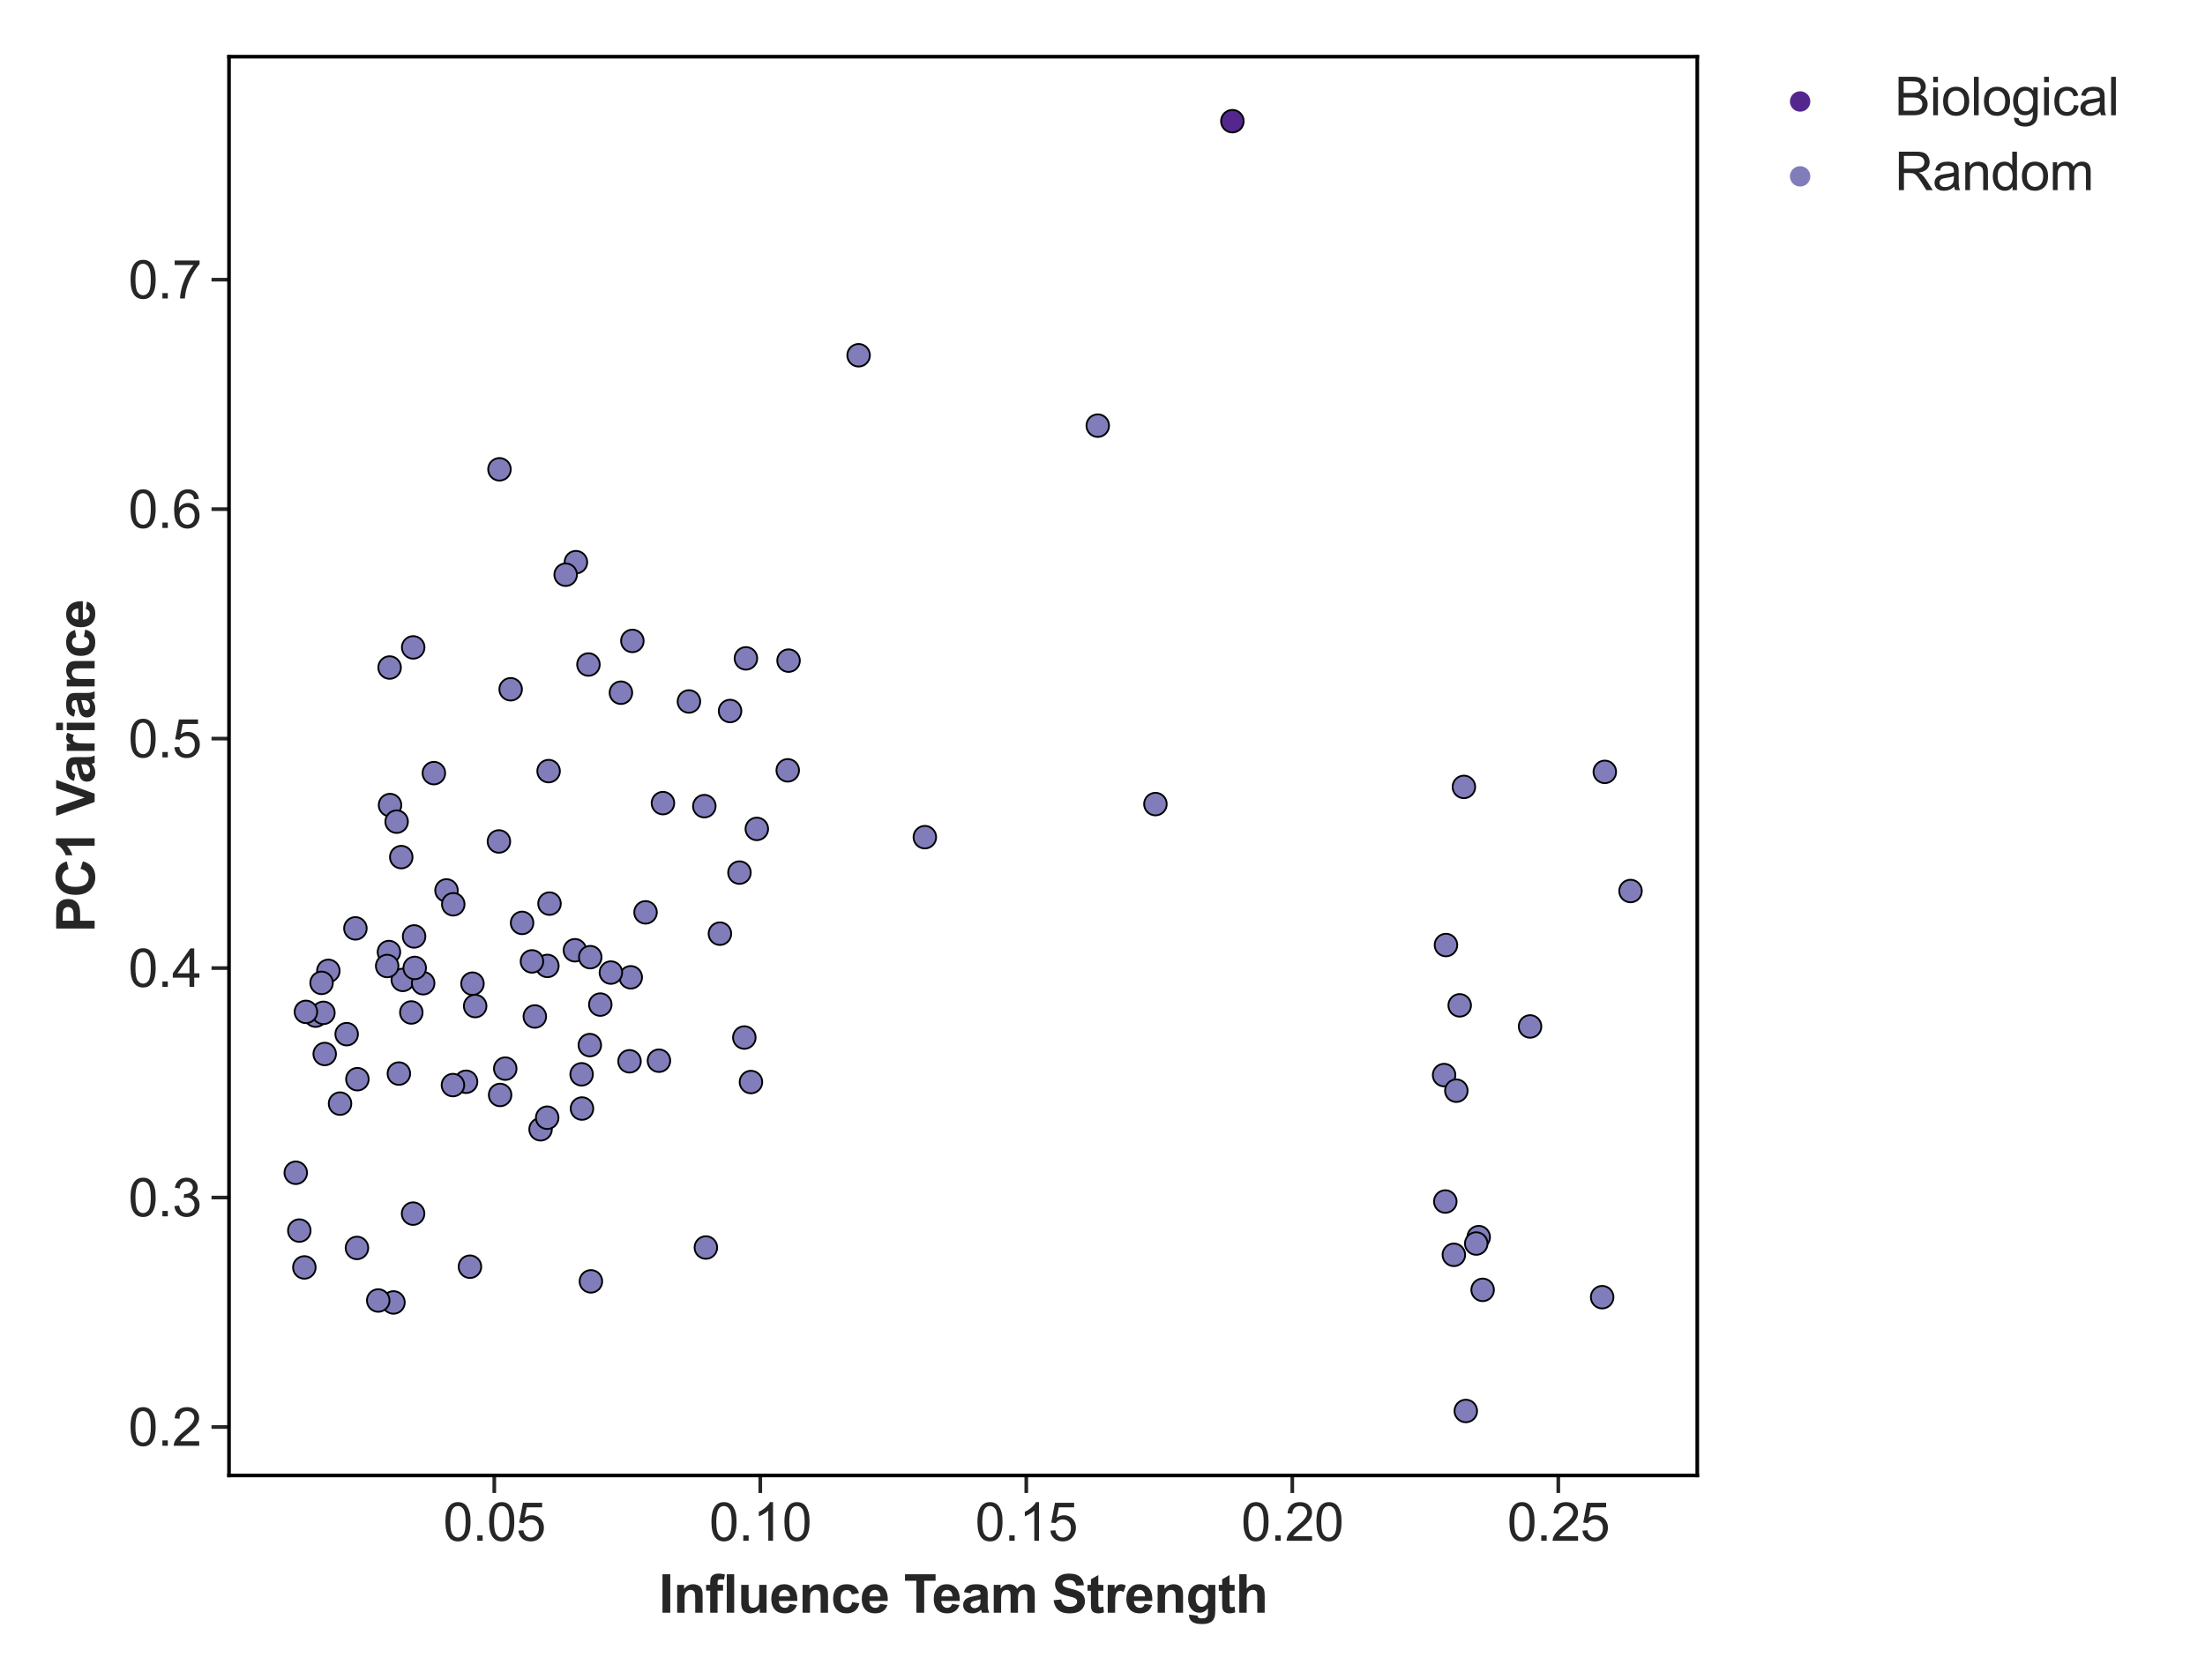 <?xml version="1.0" encoding="utf-8" standalone="no"?>
<!DOCTYPE svg PUBLIC "-//W3C//DTD SVG 1.1//EN"
  "http://www.w3.org/Graphics/SVG/1.1/DTD/svg11.dtd">
<svg xmlns:xlink="http://www.w3.org/1999/xlink" width="756pt" height="576pt" viewBox="0 0 756 576" xmlns="http://www.w3.org/2000/svg" version="1.1">
 <defs>
  <style type="text/css">*{stroke-linejoin: round; stroke-linecap: butt}</style>
 </defs>
 <g id="figure_1">
  <g id="patch_1">
   <path d="M 0 576 
L 756 576 
L 756 0 
L 0 0 
z
" style="fill: #ffffff"/>
  </g>
  <g id="axes_1">
   <g id="patch_2">
    <path d="M 78.52 505.94 
L 581.919 505.94 
L 581.919 19.44 
L 78.52 19.44 
z
" style="fill: #ffffff"/>
   </g>
   <g id="matplotlib.axis_1">
    <g id="xtick_1">
     <g id="line2d_1">
      <defs>
       <path id="m33beb072b6" d="M 0 0 
L 0 6 
" style="stroke: #262626; stroke-width: 1.25"/>
      </defs>
      <g>
       <use xlink:href="#m33beb072b6" x="169.468" y="505.94" style="fill: #262626; stroke: #262626; stroke-width: 1.25"/>
      </g>
     </g>
     <g id="text_1">
      <!-- 0.05 -->
      <g style="fill: #262626" transform="translate(151.953 528.324) scale(0.18 -0.18)">
       <defs>
        <path id="ArialMT-30" d="M 266 2259 
Q 266 3072 433 3567 
Q 600 4063 929 4331 
Q 1259 4600 1759 4600 
Q 2128 4600 2406 4451 
Q 2684 4303 2865 4023 
Q 3047 3744 3150 3342 
Q 3253 2941 3253 2259 
Q 3253 1453 3087 958 
Q 2922 463 2592 192 
Q 2263 -78 1759 -78 
Q 1097 -78 719 397 
Q 266 969 266 2259 
z
M 844 2259 
Q 844 1131 1108 757 
Q 1372 384 1759 384 
Q 2147 384 2411 759 
Q 2675 1134 2675 2259 
Q 2675 3391 2411 3762 
Q 2147 4134 1753 4134 
Q 1366 4134 1134 3806 
Q 844 3388 844 2259 
z
" transform="scale(0.016)"/>
        <path id="ArialMT-2e" d="M 581 0 
L 581 641 
L 1222 641 
L 1222 0 
L 581 0 
z
" transform="scale(0.016)"/>
        <path id="ArialMT-35" d="M 266 1200 
L 856 1250 
Q 922 819 1161 601 
Q 1400 384 1738 384 
Q 2144 384 2425 690 
Q 2706 997 2706 1503 
Q 2706 1984 2436 2262 
Q 2166 2541 1728 2541 
Q 1456 2541 1237 2417 
Q 1019 2294 894 2097 
L 366 2166 
L 809 4519 
L 3088 4519 
L 3088 3981 
L 1259 3981 
L 1013 2750 
Q 1425 3038 1878 3038 
Q 2478 3038 2890 2622 
Q 3303 2206 3303 1553 
Q 3303 931 2941 478 
Q 2500 -78 1738 -78 
Q 1113 -78 717 272 
Q 322 622 266 1200 
z
" transform="scale(0.016)"/>
       </defs>
       <use xlink:href="#ArialMT-30"/>
       <use xlink:href="#ArialMT-2e" x="55.615"/>
       <use xlink:href="#ArialMT-30" x="83.398"/>
       <use xlink:href="#ArialMT-35" x="139.014"/>
      </g>
     </g>
    </g>
    <g id="xtick_2">
     <g id="line2d_2">
      <g>
       <use xlink:href="#m33beb072b6" x="260.669" y="505.94" style="fill: #262626; stroke: #262626; stroke-width: 1.25"/>
      </g>
     </g>
     <g id="text_2">
      <!-- 0.10 -->
      <g style="fill: #262626" transform="translate(243.155 528.324) scale(0.18 -0.18)">
       <defs>
        <path id="ArialMT-31" d="M 2384 0 
L 1822 0 
L 1822 3584 
Q 1619 3391 1289 3197 
Q 959 3003 697 2906 
L 697 3450 
Q 1169 3672 1522 3987 
Q 1875 4303 2022 4600 
L 2384 4600 
L 2384 0 
z
" transform="scale(0.016)"/>
       </defs>
       <use xlink:href="#ArialMT-30"/>
       <use xlink:href="#ArialMT-2e" x="55.615"/>
       <use xlink:href="#ArialMT-31" x="83.398"/>
       <use xlink:href="#ArialMT-30" x="139.014"/>
      </g>
     </g>
    </g>
    <g id="xtick_3">
     <g id="line2d_3">
      <g>
       <use xlink:href="#m33beb072b6" x="351.871" y="505.94" style="fill: #262626; stroke: #262626; stroke-width: 1.25"/>
      </g>
     </g>
     <g id="text_3">
      <!-- 0.15 -->
      <g style="fill: #262626" transform="translate(334.356 528.324) scale(0.18 -0.18)">
       <use xlink:href="#ArialMT-30"/>
       <use xlink:href="#ArialMT-2e" x="55.615"/>
       <use xlink:href="#ArialMT-31" x="83.398"/>
       <use xlink:href="#ArialMT-35" x="139.014"/>
      </g>
     </g>
    </g>
    <g id="xtick_4">
     <g id="line2d_4">
      <g>
       <use xlink:href="#m33beb072b6" x="443.072" y="505.94" style="fill: #262626; stroke: #262626; stroke-width: 1.25"/>
      </g>
     </g>
     <g id="text_4">
      <!-- 0.20 -->
      <g style="fill: #262626" transform="translate(425.557 528.324) scale(0.18 -0.18)">
       <defs>
        <path id="ArialMT-32" d="M 3222 541 
L 3222 0 
L 194 0 
Q 188 203 259 391 
Q 375 700 629 1000 
Q 884 1300 1366 1694 
Q 2113 2306 2375 2664 
Q 2638 3022 2638 3341 
Q 2638 3675 2398 3904 
Q 2159 4134 1775 4134 
Q 1369 4134 1125 3890 
Q 881 3647 878 3216 
L 300 3275 
Q 359 3922 746 4261 
Q 1134 4600 1788 4600 
Q 2447 4600 2831 4234 
Q 3216 3869 3216 3328 
Q 3216 3053 3103 2787 
Q 2991 2522 2730 2228 
Q 2469 1934 1863 1422 
Q 1356 997 1212 845 
Q 1069 694 975 541 
L 3222 541 
z
" transform="scale(0.016)"/>
       </defs>
       <use xlink:href="#ArialMT-30"/>
       <use xlink:href="#ArialMT-2e" x="55.615"/>
       <use xlink:href="#ArialMT-32" x="83.398"/>
       <use xlink:href="#ArialMT-30" x="139.014"/>
      </g>
     </g>
    </g>
    <g id="xtick_5">
     <g id="line2d_5">
      <g>
       <use xlink:href="#m33beb072b6" x="534.273" y="505.94" style="fill: #262626; stroke: #262626; stroke-width: 1.25"/>
      </g>
     </g>
     <g id="text_5">
      <!-- 0.25 -->
      <g style="fill: #262626" transform="translate(516.758 528.324) scale(0.18 -0.18)">
       <use xlink:href="#ArialMT-30"/>
       <use xlink:href="#ArialMT-2e" x="55.615"/>
       <use xlink:href="#ArialMT-32" x="83.398"/>
       <use xlink:href="#ArialMT-35" x="139.014"/>
      </g>
     </g>
    </g>
    <g id="text_6">
     <!-- Influence Team Strength -->
     <g style="fill: #262626" transform="translate(225.874 553.005) scale(0.18 -0.18)">
      <defs>
       <path id="Arial-BoldMT-49" d="M 438 0 
L 438 4581 
L 1363 4581 
L 1363 0 
L 438 0 
z
" transform="scale(0.016)"/>
       <path id="Arial-BoldMT-6e" d="M 3478 0 
L 2600 0 
L 2600 1694 
Q 2600 2231 2544 2389 
Q 2488 2547 2361 2634 
Q 2234 2722 2056 2722 
Q 1828 2722 1647 2597 
Q 1466 2472 1398 2265 
Q 1331 2059 1331 1503 
L 1331 0 
L 453 0 
L 453 3319 
L 1269 3319 
L 1269 2831 
Q 1703 3394 2363 3394 
Q 2653 3394 2893 3289 
Q 3134 3184 3257 3021 
Q 3381 2859 3429 2653 
Q 3478 2447 3478 2063 
L 3478 0 
z
" transform="scale(0.016)"/>
       <path id="Arial-BoldMT-66" d="M 75 3319 
L 563 3319 
L 563 3569 
Q 563 3988 652 4194 
Q 741 4400 980 4529 
Q 1219 4659 1584 4659 
Q 1959 4659 2319 4547 
L 2200 3934 
Q 1991 3984 1797 3984 
Q 1606 3984 1523 3895 
Q 1441 3806 1441 3553 
L 1441 3319 
L 2097 3319 
L 2097 2628 
L 1441 2628 
L 1441 0 
L 563 0 
L 563 2628 
L 75 2628 
L 75 3319 
z
" transform="scale(0.016)"/>
       <path id="Arial-BoldMT-6c" d="M 459 0 
L 459 4581 
L 1338 4581 
L 1338 0 
L 459 0 
z
" transform="scale(0.016)"/>
       <path id="Arial-BoldMT-75" d="M 2644 0 
L 2644 497 
Q 2463 231 2167 78 
Q 1872 -75 1544 -75 
Q 1209 -75 943 72 
Q 678 219 559 484 
Q 441 750 441 1219 
L 441 3319 
L 1319 3319 
L 1319 1794 
Q 1319 1094 1367 936 
Q 1416 778 1544 686 
Q 1672 594 1869 594 
Q 2094 594 2272 717 
Q 2450 841 2515 1023 
Q 2581 1206 2581 1919 
L 2581 3319 
L 3459 3319 
L 3459 0 
L 2644 0 
z
" transform="scale(0.016)"/>
       <path id="Arial-BoldMT-65" d="M 2381 1056 
L 3256 909 
Q 3088 428 2723 176 
Q 2359 -75 1813 -75 
Q 947 -75 531 491 
Q 203 944 203 1634 
Q 203 2459 634 2926 
Q 1066 3394 1725 3394 
Q 2466 3394 2894 2905 
Q 3322 2416 3303 1406 
L 1103 1406 
Q 1113 1016 1316 798 
Q 1519 581 1822 581 
Q 2028 581 2168 693 
Q 2309 806 2381 1056 
z
M 2431 1944 
Q 2422 2325 2234 2523 
Q 2047 2722 1778 2722 
Q 1491 2722 1303 2513 
Q 1116 2303 1119 1944 
L 2431 1944 
z
" transform="scale(0.016)"/>
       <path id="Arial-BoldMT-63" d="M 3353 2338 
L 2488 2181 
Q 2444 2441 2289 2572 
Q 2134 2703 1888 2703 
Q 1559 2703 1364 2476 
Q 1169 2250 1169 1719 
Q 1169 1128 1367 884 
Q 1566 641 1900 641 
Q 2150 641 2309 783 
Q 2469 925 2534 1272 
L 3397 1125 
Q 3263 531 2881 228 
Q 2500 -75 1859 -75 
Q 1131 -75 698 384 
Q 266 844 266 1656 
Q 266 2478 700 2936 
Q 1134 3394 1875 3394 
Q 2481 3394 2839 3133 
Q 3197 2872 3353 2338 
z
" transform="scale(0.016)"/>
       <path id="Arial-BoldMT-20" transform="scale(0.016)"/>
       <path id="Arial-BoldMT-54" d="M 1497 0 
L 1497 3806 
L 138 3806 
L 138 4581 
L 3778 4581 
L 3778 3806 
L 2422 3806 
L 2422 0 
L 1497 0 
z
" transform="scale(0.016)"/>
       <path id="Arial-BoldMT-61" d="M 1116 2306 
L 319 2450 
Q 453 2931 781 3162 
Q 1109 3394 1756 3394 
Q 2344 3394 2631 3255 
Q 2919 3116 3036 2902 
Q 3153 2688 3153 2116 
L 3144 1091 
Q 3144 653 3186 445 
Q 3228 238 3344 0 
L 2475 0 
Q 2441 88 2391 259 
Q 2369 338 2359 363 
Q 2134 144 1878 34 
Q 1622 -75 1331 -75 
Q 819 -75 523 203 
Q 228 481 228 906 
Q 228 1188 362 1408 
Q 497 1628 739 1745 
Q 981 1863 1438 1950 
Q 2053 2066 2291 2166 
L 2291 2253 
Q 2291 2506 2166 2614 
Q 2041 2722 1694 2722 
Q 1459 2722 1328 2630 
Q 1197 2538 1116 2306 
z
M 2291 1594 
Q 2122 1538 1756 1459 
Q 1391 1381 1278 1306 
Q 1106 1184 1106 997 
Q 1106 813 1243 678 
Q 1381 544 1594 544 
Q 1831 544 2047 700 
Q 2206 819 2256 991 
Q 2291 1103 2291 1419 
L 2291 1594 
z
" transform="scale(0.016)"/>
       <path id="Arial-BoldMT-6d" d="M 394 3319 
L 1203 3319 
L 1203 2866 
Q 1638 3394 2238 3394 
Q 2556 3394 2790 3262 
Q 3025 3131 3175 2866 
Q 3394 3131 3647 3262 
Q 3900 3394 4188 3394 
Q 4553 3394 4806 3245 
Q 5059 3097 5184 2809 
Q 5275 2597 5275 2122 
L 5275 0 
L 4397 0 
L 4397 1897 
Q 4397 2391 4306 2534 
Q 4184 2722 3931 2722 
Q 3747 2722 3584 2609 
Q 3422 2497 3350 2280 
Q 3278 2063 3278 1594 
L 3278 0 
L 2400 0 
L 2400 1819 
Q 2400 2303 2353 2443 
Q 2306 2584 2207 2653 
Q 2109 2722 1941 2722 
Q 1738 2722 1575 2612 
Q 1413 2503 1342 2297 
Q 1272 2091 1272 1613 
L 1272 0 
L 394 0 
L 394 3319 
z
" transform="scale(0.016)"/>
       <path id="Arial-BoldMT-53" d="M 231 1491 
L 1131 1578 
Q 1213 1125 1461 912 
Q 1709 700 2131 700 
Q 2578 700 2804 889 
Q 3031 1078 3031 1331 
Q 3031 1494 2936 1608 
Q 2841 1722 2603 1806 
Q 2441 1863 1863 2006 
Q 1119 2191 819 2459 
Q 397 2838 397 3381 
Q 397 3731 595 4036 
Q 794 4341 1167 4500 
Q 1541 4659 2069 4659 
Q 2931 4659 3367 4281 
Q 3803 3903 3825 3272 
L 2900 3231 
Q 2841 3584 2645 3739 
Q 2450 3894 2059 3894 
Q 1656 3894 1428 3728 
Q 1281 3622 1281 3444 
Q 1281 3281 1419 3166 
Q 1594 3019 2269 2859 
Q 2944 2700 3267 2529 
Q 3591 2359 3773 2064 
Q 3956 1769 3956 1334 
Q 3956 941 3737 597 
Q 3519 253 3119 86 
Q 2719 -81 2122 -81 
Q 1253 -81 787 320 
Q 322 722 231 1491 
z
" transform="scale(0.016)"/>
       <path id="Arial-BoldMT-74" d="M 1981 3319 
L 1981 2619 
L 1381 2619 
L 1381 1281 
Q 1381 875 1398 808 
Q 1416 741 1477 697 
Q 1538 653 1625 653 
Q 1747 653 1978 738 
L 2053 56 
Q 1747 -75 1359 -75 
Q 1122 -75 931 4 
Q 741 84 652 211 
Q 563 338 528 553 
Q 500 706 500 1172 
L 500 2619 
L 97 2619 
L 97 3319 
L 500 3319 
L 500 3978 
L 1381 4491 
L 1381 3319 
L 1981 3319 
z
" transform="scale(0.016)"/>
       <path id="Arial-BoldMT-72" d="M 1300 0 
L 422 0 
L 422 3319 
L 1238 3319 
L 1238 2847 
Q 1447 3181 1614 3287 
Q 1781 3394 1994 3394 
Q 2294 3394 2572 3228 
L 2300 2463 
Q 2078 2606 1888 2606 
Q 1703 2606 1575 2504 
Q 1447 2403 1373 2137 
Q 1300 1872 1300 1025 
L 1300 0 
z
" transform="scale(0.016)"/>
       <path id="Arial-BoldMT-67" d="M 378 -219 
L 1381 -341 
Q 1406 -516 1497 -581 
Q 1622 -675 1891 -675 
Q 2234 -675 2406 -572 
Q 2522 -503 2581 -350 
Q 2622 -241 2622 53 
L 2622 538 
Q 2228 0 1628 0 
Q 959 0 569 566 
Q 263 1013 263 1678 
Q 263 2513 664 2953 
Q 1066 3394 1663 3394 
Q 2278 3394 2678 2853 
L 2678 3319 
L 3500 3319 
L 3500 341 
Q 3500 -247 3403 -537 
Q 3306 -828 3131 -993 
Q 2956 -1159 2664 -1253 
Q 2372 -1347 1925 -1347 
Q 1081 -1347 728 -1058 
Q 375 -769 375 -325 
Q 375 -281 378 -219 
z
M 1163 1728 
Q 1163 1200 1367 954 
Q 1572 709 1872 709 
Q 2194 709 2416 961 
Q 2638 1213 2638 1706 
Q 2638 2222 2425 2472 
Q 2213 2722 1888 2722 
Q 1572 2722 1367 2476 
Q 1163 2231 1163 1728 
z
" transform="scale(0.016)"/>
       <path id="Arial-BoldMT-68" d="M 1334 4581 
L 1334 2897 
Q 1759 3394 2350 3394 
Q 2653 3394 2897 3281 
Q 3141 3169 3264 2994 
Q 3388 2819 3433 2606 
Q 3478 2394 3478 1947 
L 3478 0 
L 2600 0 
L 2600 1753 
Q 2600 2275 2550 2415 
Q 2500 2556 2373 2639 
Q 2247 2722 2056 2722 
Q 1838 2722 1666 2615 
Q 1494 2509 1414 2295 
Q 1334 2081 1334 1663 
L 1334 0 
L 456 0 
L 456 4581 
L 1334 4581 
z
" transform="scale(0.016)"/>
      </defs>
      <use xlink:href="#Arial-BoldMT-49"/>
      <use xlink:href="#Arial-BoldMT-6e" x="27.783"/>
      <use xlink:href="#Arial-BoldMT-66" x="88.867"/>
      <use xlink:href="#Arial-BoldMT-6c" x="122.168"/>
      <use xlink:href="#Arial-BoldMT-75" x="149.951"/>
      <use xlink:href="#Arial-BoldMT-65" x="211.035"/>
      <use xlink:href="#Arial-BoldMT-6e" x="266.65"/>
      <use xlink:href="#Arial-BoldMT-63" x="327.734"/>
      <use xlink:href="#Arial-BoldMT-65" x="383.35"/>
      <use xlink:href="#Arial-BoldMT-20" x="438.965"/>
      <use xlink:href="#Arial-BoldMT-54" x="466.748"/>
      <use xlink:href="#Arial-BoldMT-65" x="520.457"/>
      <use xlink:href="#Arial-BoldMT-61" x="576.072"/>
      <use xlink:href="#Arial-BoldMT-6d" x="631.688"/>
      <use xlink:href="#Arial-BoldMT-20" x="720.604"/>
      <use xlink:href="#Arial-BoldMT-53" x="748.387"/>
      <use xlink:href="#Arial-BoldMT-74" x="815.086"/>
      <use xlink:href="#Arial-BoldMT-72" x="848.387"/>
      <use xlink:href="#Arial-BoldMT-65" x="887.303"/>
      <use xlink:href="#Arial-BoldMT-6e" x="942.918"/>
      <use xlink:href="#Arial-BoldMT-67" x="1004.002"/>
      <use xlink:href="#Arial-BoldMT-74" x="1065.086"/>
      <use xlink:href="#Arial-BoldMT-68" x="1098.387"/>
     </g>
    </g>
   </g>
   <g id="matplotlib.axis_2">
    <g id="ytick_1">
     <g id="line2d_6">
      <defs>
       <path id="m809e229ce2" d="M 0 0 
L -6 0 
" style="stroke: #262626; stroke-width: 1.25"/>
      </defs>
      <g>
       <use xlink:href="#m809e229ce2" x="78.52" y="489.315" style="fill: #262626; stroke: #262626; stroke-width: 1.25"/>
      </g>
     </g>
     <g id="text_7">
      <!-- 0.2 -->
      <g style="fill: #262626" transform="translate(44 495.758) scale(0.18 -0.18)">
       <use xlink:href="#ArialMT-30"/>
       <use xlink:href="#ArialMT-2e" x="55.615"/>
       <use xlink:href="#ArialMT-32" x="83.398"/>
      </g>
     </g>
    </g>
    <g id="ytick_2">
     <g id="line2d_7">
      <g>
       <use xlink:href="#m809e229ce2" x="78.52" y="410.633" style="fill: #262626; stroke: #262626; stroke-width: 1.25"/>
      </g>
     </g>
     <g id="text_8">
      <!-- 0.3 -->
      <g style="fill: #262626" transform="translate(44 417.075) scale(0.18 -0.18)">
       <defs>
        <path id="ArialMT-33" d="M 269 1209 
L 831 1284 
Q 928 806 1161 595 
Q 1394 384 1728 384 
Q 2125 384 2398 659 
Q 2672 934 2672 1341 
Q 2672 1728 2419 1979 
Q 2166 2231 1775 2231 
Q 1616 2231 1378 2169 
L 1441 2663 
Q 1497 2656 1531 2656 
Q 1891 2656 2178 2843 
Q 2466 3031 2466 3422 
Q 2466 3731 2256 3934 
Q 2047 4138 1716 4138 
Q 1388 4138 1169 3931 
Q 950 3725 888 3313 
L 325 3413 
Q 428 3978 793 4289 
Q 1159 4600 1703 4600 
Q 2078 4600 2393 4439 
Q 2709 4278 2876 4000 
Q 3044 3722 3044 3409 
Q 3044 3113 2884 2869 
Q 2725 2625 2413 2481 
Q 2819 2388 3044 2092 
Q 3269 1797 3269 1353 
Q 3269 753 2831 336 
Q 2394 -81 1725 -81 
Q 1122 -81 723 278 
Q 325 638 269 1209 
z
" transform="scale(0.016)"/>
       </defs>
       <use xlink:href="#ArialMT-30"/>
       <use xlink:href="#ArialMT-2e" x="55.615"/>
       <use xlink:href="#ArialMT-33" x="83.398"/>
      </g>
     </g>
    </g>
    <g id="ytick_3">
     <g id="line2d_8">
      <g>
       <use xlink:href="#m809e229ce2" x="78.52" y="331.951" style="fill: #262626; stroke: #262626; stroke-width: 1.25"/>
      </g>
     </g>
     <g id="text_9">
      <!-- 0.4 -->
      <g style="fill: #262626" transform="translate(44 338.393) scale(0.18 -0.18)">
       <defs>
        <path id="ArialMT-34" d="M 2069 0 
L 2069 1097 
L 81 1097 
L 81 1613 
L 2172 4581 
L 2631 4581 
L 2631 1613 
L 3250 1613 
L 3250 1097 
L 2631 1097 
L 2631 0 
L 2069 0 
z
M 2069 1613 
L 2069 3678 
L 634 1613 
L 2069 1613 
z
" transform="scale(0.016)"/>
       </defs>
       <use xlink:href="#ArialMT-30"/>
       <use xlink:href="#ArialMT-2e" x="55.615"/>
       <use xlink:href="#ArialMT-34" x="83.398"/>
      </g>
     </g>
    </g>
    <g id="ytick_4">
     <g id="line2d_9">
      <g>
       <use xlink:href="#m809e229ce2" x="78.52" y="253.269" style="fill: #262626; stroke: #262626; stroke-width: 1.25"/>
      </g>
     </g>
     <g id="text_10">
      <!-- 0.5 -->
      <g style="fill: #262626" transform="translate(44 259.711) scale(0.18 -0.18)">
       <use xlink:href="#ArialMT-30"/>
       <use xlink:href="#ArialMT-2e" x="55.615"/>
       <use xlink:href="#ArialMT-35" x="83.398"/>
      </g>
     </g>
    </g>
    <g id="ytick_5">
     <g id="line2d_10">
      <g>
       <use xlink:href="#m809e229ce2" x="78.52" y="174.587" style="fill: #262626; stroke: #262626; stroke-width: 1.25"/>
      </g>
     </g>
     <g id="text_11">
      <!-- 0.6 -->
      <g style="fill: #262626" transform="translate(44 181.029) scale(0.18 -0.18)">
       <defs>
        <path id="ArialMT-36" d="M 3184 3459 
L 2625 3416 
Q 2550 3747 2413 3897 
Q 2184 4138 1850 4138 
Q 1581 4138 1378 3988 
Q 1113 3794 959 3422 
Q 806 3050 800 2363 
Q 1003 2672 1297 2822 
Q 1591 2972 1913 2972 
Q 2475 2972 2870 2558 
Q 3266 2144 3266 1488 
Q 3266 1056 3080 686 
Q 2894 316 2569 119 
Q 2244 -78 1831 -78 
Q 1128 -78 684 439 
Q 241 956 241 2144 
Q 241 3472 731 4075 
Q 1159 4600 1884 4600 
Q 2425 4600 2770 4297 
Q 3116 3994 3184 3459 
z
M 888 1484 
Q 888 1194 1011 928 
Q 1134 663 1356 523 
Q 1578 384 1822 384 
Q 2178 384 2434 671 
Q 2691 959 2691 1453 
Q 2691 1928 2437 2201 
Q 2184 2475 1800 2475 
Q 1419 2475 1153 2201 
Q 888 1928 888 1484 
z
" transform="scale(0.016)"/>
       </defs>
       <use xlink:href="#ArialMT-30"/>
       <use xlink:href="#ArialMT-2e" x="55.615"/>
       <use xlink:href="#ArialMT-36" x="83.398"/>
      </g>
     </g>
    </g>
    <g id="ytick_6">
     <g id="line2d_11">
      <g>
       <use xlink:href="#m809e229ce2" x="78.52" y="95.905" style="fill: #262626; stroke: #262626; stroke-width: 1.25"/>
      </g>
     </g>
     <g id="text_12">
      <!-- 0.7 -->
      <g style="fill: #262626" transform="translate(44 102.347) scale(0.18 -0.18)">
       <defs>
        <path id="ArialMT-37" d="M 303 3981 
L 303 4522 
L 3269 4522 
L 3269 4084 
Q 2831 3619 2401 2847 
Q 1972 2075 1738 1259 
Q 1569 684 1522 0 
L 944 0 
Q 953 541 1156 1306 
Q 1359 2072 1739 2783 
Q 2119 3494 2547 3981 
L 303 3981 
z
" transform="scale(0.016)"/>
       </defs>
       <use xlink:href="#ArialMT-30"/>
       <use xlink:href="#ArialMT-2e" x="55.615"/>
       <use xlink:href="#ArialMT-37" x="83.398"/>
      </g>
     </g>
    </g>
    <g id="text_13">
     <!-- PC1 Variance -->
     <g style="fill: #262626" transform="translate(32.448 319.726) rotate(-90) scale(0.18 -0.18)">
      <defs>
       <path id="Arial-BoldMT-50" d="M 466 0 
L 466 4581 
L 1950 4581 
Q 2794 4581 3050 4513 
Q 3444 4409 3709 4064 
Q 3975 3719 3975 3172 
Q 3975 2750 3822 2462 
Q 3669 2175 3433 2011 
Q 3197 1847 2953 1794 
Q 2622 1728 1994 1728 
L 1391 1728 
L 1391 0 
L 466 0 
z
M 1391 3806 
L 1391 2506 
L 1897 2506 
Q 2444 2506 2628 2578 
Q 2813 2650 2917 2803 
Q 3022 2956 3022 3159 
Q 3022 3409 2875 3571 
Q 2728 3734 2503 3775 
Q 2338 3806 1838 3806 
L 1391 3806 
z
" transform="scale(0.016)"/>
       <path id="Arial-BoldMT-43" d="M 3397 1684 
L 4294 1400 
Q 4088 650 3608 286 
Q 3128 -78 2391 -78 
Q 1478 -78 890 545 
Q 303 1169 303 2250 
Q 303 3394 893 4026 
Q 1484 4659 2447 4659 
Q 3288 4659 3813 4163 
Q 4125 3869 4281 3319 
L 3366 3100 
Q 3284 3456 3026 3662 
Q 2769 3869 2400 3869 
Q 1891 3869 1573 3503 
Q 1256 3138 1256 2319 
Q 1256 1450 1568 1081 
Q 1881 713 2381 713 
Q 2750 713 3015 947 
Q 3281 1181 3397 1684 
z
" transform="scale(0.016)"/>
       <path id="Arial-BoldMT-31" d="M 2519 0 
L 1641 0 
L 1641 3309 
Q 1159 2859 506 2644 
L 506 3441 
Q 850 3553 1253 3867 
Q 1656 4181 1806 4600 
L 2519 4600 
L 2519 0 
z
" transform="scale(0.016)"/>
       <path id="Arial-BoldMT-56" d="M 1634 0 
L -3 4581 
L 1000 4581 
L 2159 1191 
L 3281 4581 
L 4263 4581 
L 2622 0 
L 1634 0 
z
" transform="scale(0.016)"/>
       <path id="Arial-BoldMT-69" d="M 459 3769 
L 459 4581 
L 1338 4581 
L 1338 3769 
L 459 3769 
z
M 459 0 
L 459 3319 
L 1338 3319 
L 1338 0 
L 459 0 
z
" transform="scale(0.016)"/>
      </defs>
      <use xlink:href="#Arial-BoldMT-50"/>
      <use xlink:href="#Arial-BoldMT-43" x="66.699"/>
      <use xlink:href="#Arial-BoldMT-31" x="138.916"/>
      <use xlink:href="#Arial-BoldMT-20" x="194.531"/>
      <use xlink:href="#Arial-BoldMT-56" x="222.314"/>
      <use xlink:href="#Arial-BoldMT-61" x="283.514"/>
      <use xlink:href="#Arial-BoldMT-72" x="339.129"/>
      <use xlink:href="#Arial-BoldMT-69" x="378.045"/>
      <use xlink:href="#Arial-BoldMT-61" x="405.828"/>
      <use xlink:href="#Arial-BoldMT-6e" x="461.443"/>
      <use xlink:href="#Arial-BoldMT-63" x="522.527"/>
      <use xlink:href="#Arial-BoldMT-65" x="578.143"/>
     </g>
    </g>
   </g>
   <g id="PathCollection_1">
    <defs>
     <path id="C0_0_cb06e89764" d="M 0 3.873 
C 1.027 3.873 2.012 3.465 2.739 2.739 
C 3.465 2.012 3.873 1.027 3.873 -0 
C 3.873 -1.027 3.465 -2.012 2.739 -2.739 
C 2.012 -3.465 1.027 -3.873 0 -3.873 
C -1.027 -3.873 -2.012 -3.465 -2.739 -2.739 
C -3.465 -2.012 -3.873 -1.027 -3.873 0 
C -3.873 1.027 -3.465 2.012 -2.739 2.739 
C -2.012 3.465 -1.027 3.873 0 3.873 
z
"/>
    </defs>
    <g clip-path="url(#p72696f8d8b)">
     <use xlink:href="#C0_0_cb06e89764" x="422.526" y="41.554" style="fill: #54278f; stroke: #000000; stroke-width: 0.62"/>
    </g>
    <g clip-path="url(#p72696f8d8b)">
     <use xlink:href="#C0_0_cb06e89764" x="270.084" y="264.148" style="fill: #807dba; stroke: #000000; stroke-width: 0.62"/>
    </g>
    <g clip-path="url(#p72696f8d8b)">
     <use xlink:href="#C0_0_cb06e89764" x="185.336" y="387.234" style="fill: #807dba; stroke: #000000; stroke-width: 0.62"/>
    </g>
    <g clip-path="url(#p72696f8d8b)">
     <use xlink:href="#C0_0_cb06e89764" x="118.855" y="354.611" style="fill: #807dba; stroke: #000000; stroke-width: 0.62"/>
    </g>
    <g clip-path="url(#p72696f8d8b)">
     <use xlink:href="#C0_0_cb06e89764" x="202.594" y="439.38" style="fill: #807dba; stroke: #000000; stroke-width: 0.62"/>
    </g>
    <g clip-path="url(#p72696f8d8b)">
     <use xlink:href="#C0_0_cb06e89764" x="396.145" y="275.721" style="fill: #807dba; stroke: #000000; stroke-width: 0.62"/>
    </g>
    <g clip-path="url(#p72696f8d8b)">
     <use xlink:href="#C0_0_cb06e89764" x="246.83" y="320.153" style="fill: #807dba; stroke: #000000; stroke-width: 0.62"/>
    </g>
    <g clip-path="url(#p72696f8d8b)">
     <use xlink:href="#C0_0_cb06e89764" x="159.795" y="370.935" style="fill: #807dba; stroke: #000000; stroke-width: 0.62"/>
    </g>
    <g clip-path="url(#p72696f8d8b)">
     <use xlink:href="#C0_0_cb06e89764" x="161.124" y="434.353" style="fill: #807dba; stroke: #000000; stroke-width: 0.62"/>
    </g>
    <g clip-path="url(#p72696f8d8b)">
     <use xlink:href="#C0_0_cb06e89764" x="133.351" y="326.456" style="fill: #807dba; stroke: #000000; stroke-width: 0.62"/>
    </g>
    <g clip-path="url(#p72696f8d8b)">
     <use xlink:href="#C0_0_cb06e89764" x="199.532" y="380.118" style="fill: #807dba; stroke: #000000; stroke-width: 0.62"/>
    </g>
    <g clip-path="url(#p72696f8d8b)">
     <use xlink:href="#C0_0_cb06e89764" x="138.098" y="336.008" style="fill: #807dba; stroke: #000000; stroke-width: 0.62"/>
    </g>
    <g clip-path="url(#p72696f8d8b)">
     <use xlink:href="#C0_0_cb06e89764" x="506.984" y="424.21" style="fill: #807dba; stroke: #000000; stroke-width: 0.62"/>
    </g>
    <g clip-path="url(#p72696f8d8b)">
     <use xlink:href="#C0_0_cb06e89764" x="294.379" y="121.821" style="fill: #807dba; stroke: #000000; stroke-width: 0.62"/>
    </g>
    <g clip-path="url(#p72696f8d8b)">
     <use xlink:href="#C0_0_cb06e89764" x="215.838" y="363.917" style="fill: #807dba; stroke: #000000; stroke-width: 0.62"/>
    </g>
    <g clip-path="url(#p72696f8d8b)">
     <use xlink:href="#C0_0_cb06e89764" x="121.852" y="318.343" style="fill: #807dba; stroke: #000000; stroke-width: 0.62"/>
    </g>
    <g clip-path="url(#p72696f8d8b)">
     <use xlink:href="#C0_0_cb06e89764" x="136.756" y="368.128" style="fill: #807dba; stroke: #000000; stroke-width: 0.62"/>
    </g>
    <g clip-path="url(#p72696f8d8b)">
     <use xlink:href="#C0_0_cb06e89764" x="317.089" y="287.063" style="fill: #807dba; stroke: #000000; stroke-width: 0.62"/>
    </g>
    <g clip-path="url(#p72696f8d8b)">
     <use xlink:href="#C0_0_cb06e89764" x="376.374" y="145.951" style="fill: #807dba; stroke: #000000; stroke-width: 0.62"/>
    </g>
    <g clip-path="url(#p72696f8d8b)">
     <use xlink:href="#C0_0_cb06e89764" x="171.055" y="288.536" style="fill: #807dba; stroke: #000000; stroke-width: 0.62"/>
    </g>
    <g clip-path="url(#p72696f8d8b)">
     <use xlink:href="#C0_0_cb06e89764" x="137.574" y="293.903" style="fill: #807dba; stroke: #000000; stroke-width: 0.62"/>
    </g>
    <g clip-path="url(#p72696f8d8b)">
     <use xlink:href="#C0_0_cb06e89764" x="141.627" y="416.15" style="fill: #807dba; stroke: #000000; stroke-width: 0.62"/>
    </g>
    <g clip-path="url(#p72696f8d8b)">
     <use xlink:href="#C0_0_cb06e89764" x="171.466" y="375.456" style="fill: #807dba; stroke: #000000; stroke-width: 0.62"/>
    </g>
    <g clip-path="url(#p72696f8d8b)">
     <use xlink:href="#C0_0_cb06e89764" x="122.381" y="427.918" style="fill: #807dba; stroke: #000000; stroke-width: 0.62"/>
    </g>
    <g clip-path="url(#p72696f8d8b)">
     <use xlink:href="#C0_0_cb06e89764" x="216.812" y="219.77" style="fill: #807dba; stroke: #000000; stroke-width: 0.62"/>
    </g>
    <g clip-path="url(#p72696f8d8b)">
     <use xlink:href="#C0_0_cb06e89764" x="255.197" y="355.769" style="fill: #807dba; stroke: #000000; stroke-width: 0.62"/>
    </g>
    <g clip-path="url(#p72696f8d8b)">
     <use xlink:href="#C0_0_cb06e89764" x="133.724" y="276.055" style="fill: #807dba; stroke: #000000; stroke-width: 0.62"/>
    </g>
    <g clip-path="url(#p72696f8d8b)">
     <use xlink:href="#C0_0_cb06e89764" x="501.909" y="269.831" style="fill: #807dba; stroke: #000000; stroke-width: 0.62"/>
    </g>
    <g clip-path="url(#p72696f8d8b)">
     <use xlink:href="#C0_0_cb06e89764" x="135.99" y="281.746" style="fill: #807dba; stroke: #000000; stroke-width: 0.62"/>
    </g>
    <g clip-path="url(#p72696f8d8b)">
     <use xlink:href="#C0_0_cb06e89764" x="498.465" y="430.281" style="fill: #807dba; stroke: #000000; stroke-width: 0.62"/>
    </g>
    <g clip-path="url(#p72696f8d8b)">
     <use xlink:href="#C0_0_cb06e89764" x="145.083" y="337.15" style="fill: #807dba; stroke: #000000; stroke-width: 0.62"/>
    </g>
    <g clip-path="url(#p72696f8d8b)">
     <use xlink:href="#C0_0_cb06e89764" x="134.902" y="446.607" style="fill: #807dba; stroke: #000000; stroke-width: 0.62"/>
    </g>
    <g clip-path="url(#p72696f8d8b)">
     <use xlink:href="#C0_0_cb06e89764" x="241.484" y="276.43" style="fill: #807dba; stroke: #000000; stroke-width: 0.62"/>
    </g>
    <g clip-path="url(#p72696f8d8b)">
     <use xlink:href="#C0_0_cb06e89764" x="141.977" y="321.106" style="fill: #807dba; stroke: #000000; stroke-width: 0.62"/>
    </g>
    <g clip-path="url(#p72696f8d8b)">
     <use xlink:href="#C0_0_cb06e89764" x="133.584" y="228.898" style="fill: #807dba; stroke: #000000; stroke-width: 0.62"/>
    </g>
    <g clip-path="url(#p72696f8d8b)">
     <use xlink:href="#C0_0_cb06e89764" x="197.458" y="192.775" style="fill: #807dba; stroke: #000000; stroke-width: 0.62"/>
    </g>
    <g clip-path="url(#p72696f8d8b)">
     <use xlink:href="#C0_0_cb06e89764" x="116.583" y="378.429" style="fill: #807dba; stroke: #000000; stroke-width: 0.62"/>
    </g>
    <g clip-path="url(#p72696f8d8b)">
     <use xlink:href="#C0_0_cb06e89764" x="108.22" y="348.263" style="fill: #807dba; stroke: #000000; stroke-width: 0.62"/>
    </g>
    <g clip-path="url(#p72696f8d8b)">
     <use xlink:href="#C0_0_cb06e89764" x="221.331" y="312.845" style="fill: #807dba; stroke: #000000; stroke-width: 0.62"/>
    </g>
    <g clip-path="url(#p72696f8d8b)">
     <use xlink:href="#C0_0_cb06e89764" x="112.578" y="332.908" style="fill: #807dba; stroke: #000000; stroke-width: 0.62"/>
    </g>
    <g clip-path="url(#p72696f8d8b)">
     <use xlink:href="#C0_0_cb06e89764" x="183.366" y="348.552" style="fill: #807dba; stroke: #000000; stroke-width: 0.62"/>
    </g>
    <g clip-path="url(#p72696f8d8b)">
     <use xlink:href="#C0_0_cb06e89764" x="102.619" y="421.965" style="fill: #807dba; stroke: #000000; stroke-width: 0.62"/>
    </g>
    <g clip-path="url(#p72696f8d8b)">
     <use xlink:href="#C0_0_cb06e89764" x="250.308" y="243.805" style="fill: #807dba; stroke: #000000; stroke-width: 0.62"/>
    </g>
    <g clip-path="url(#p72696f8d8b)">
     <use xlink:href="#C0_0_cb06e89764" x="255.743" y="225.756" style="fill: #807dba; stroke: #000000; stroke-width: 0.62"/>
    </g>
    <g clip-path="url(#p72696f8d8b)">
     <use xlink:href="#C0_0_cb06e89764" x="242.015" y="427.776" style="fill: #807dba; stroke: #000000; stroke-width: 0.62"/>
    </g>
    <g clip-path="url(#p72696f8d8b)">
     <use xlink:href="#C0_0_cb06e89764" x="101.402" y="402.144" style="fill: #807dba; stroke: #000000; stroke-width: 0.62"/>
    </g>
    <g clip-path="url(#p72696f8d8b)">
     <use xlink:href="#C0_0_cb06e89764" x="259.481" y="284.234" style="fill: #807dba; stroke: #000000; stroke-width: 0.62"/>
    </g>
    <g clip-path="url(#p72696f8d8b)">
     <use xlink:href="#C0_0_cb06e89764" x="175.08" y="236.351" style="fill: #807dba; stroke: #000000; stroke-width: 0.62"/>
    </g>
    <g clip-path="url(#p72696f8d8b)">
     <use xlink:href="#C0_0_cb06e89764" x="110.885" y="347.307" style="fill: #807dba; stroke: #000000; stroke-width: 0.62"/>
    </g>
    <g clip-path="url(#p72696f8d8b)">
     <use xlink:href="#C0_0_cb06e89764" x="495.537" y="412.007" style="fill: #807dba; stroke: #000000; stroke-width: 0.62"/>
    </g>
    <g clip-path="url(#p72696f8d8b)">
     <use xlink:href="#C0_0_cb06e89764" x="216.257" y="335.12" style="fill: #807dba; stroke: #000000; stroke-width: 0.62"/>
    </g>
    <g clip-path="url(#p72696f8d8b)">
     <use xlink:href="#C0_0_cb06e89764" x="549.313" y="444.803" style="fill: #807dba; stroke: #000000; stroke-width: 0.62"/>
    </g>
    <g clip-path="url(#p72696f8d8b)">
     <use xlink:href="#C0_0_cb06e89764" x="148.757" y="265.106" style="fill: #807dba; stroke: #000000; stroke-width: 0.62"/>
    </g>
    <g clip-path="url(#p72696f8d8b)">
     <use xlink:href="#C0_0_cb06e89764" x="193.939" y="197.063" style="fill: #807dba; stroke: #000000; stroke-width: 0.62"/>
    </g>
    <g clip-path="url(#p72696f8d8b)">
     <use xlink:href="#C0_0_cb06e89764" x="495.118" y="368.641" style="fill: #807dba; stroke: #000000; stroke-width: 0.62"/>
    </g>
    <g clip-path="url(#p72696f8d8b)">
     <use xlink:href="#C0_0_cb06e89764" x="104.884" y="346.971" style="fill: #807dba; stroke: #000000; stroke-width: 0.62"/>
    </g>
    <g clip-path="url(#p72696f8d8b)">
     <use xlink:href="#C0_0_cb06e89764" x="205.815" y="344.47" style="fill: #807dba; stroke: #000000; stroke-width: 0.62"/>
    </g>
    <g clip-path="url(#p72696f8d8b)">
     <use xlink:href="#C0_0_cb06e89764" x="187.611" y="383.259" style="fill: #807dba; stroke: #000000; stroke-width: 0.62"/>
    </g>
    <g clip-path="url(#p72696f8d8b)">
     <use xlink:href="#C0_0_cb06e89764" x="188.093" y="264.412" style="fill: #807dba; stroke: #000000; stroke-width: 0.62"/>
    </g>
    <g clip-path="url(#p72696f8d8b)">
     <use xlink:href="#C0_0_cb06e89764" x="179" y="316.464" style="fill: #807dba; stroke: #000000; stroke-width: 0.62"/>
    </g>
    <g clip-path="url(#p72696f8d8b)">
     <use xlink:href="#C0_0_cb06e89764" x="141.668" y="221.991" style="fill: #807dba; stroke: #000000; stroke-width: 0.62"/>
    </g>
    <g clip-path="url(#p72696f8d8b)">
     <use xlink:href="#C0_0_cb06e89764" x="197.108" y="325.844" style="fill: #807dba; stroke: #000000; stroke-width: 0.62"/>
    </g>
    <g clip-path="url(#p72696f8d8b)">
     <use xlink:href="#C0_0_cb06e89764" x="500.471" y="344.734" style="fill: #807dba; stroke: #000000; stroke-width: 0.62"/>
    </g>
    <g clip-path="url(#p72696f8d8b)">
     <use xlink:href="#C0_0_cb06e89764" x="161.995" y="337.304" style="fill: #807dba; stroke: #000000; stroke-width: 0.62"/>
    </g>
    <g clip-path="url(#p72696f8d8b)">
     <use xlink:href="#C0_0_cb06e89764" x="132.744" y="331.243" style="fill: #807dba; stroke: #000000; stroke-width: 0.62"/>
    </g>
    <g clip-path="url(#p72696f8d8b)">
     <use xlink:href="#C0_0_cb06e89764" x="559.037" y="305.532" style="fill: #807dba; stroke: #000000; stroke-width: 0.62"/>
    </g>
    <g clip-path="url(#p72696f8d8b)">
     <use xlink:href="#C0_0_cb06e89764" x="508.333" y="442.291" style="fill: #807dba; stroke: #000000; stroke-width: 0.62"/>
    </g>
    <g clip-path="url(#p72696f8d8b)">
     <use xlink:href="#C0_0_cb06e89764" x="225.921" y="363.711" style="fill: #807dba; stroke: #000000; stroke-width: 0.62"/>
    </g>
    <g clip-path="url(#p72696f8d8b)">
     <use xlink:href="#C0_0_cb06e89764" x="199.412" y="368.384" style="fill: #807dba; stroke: #000000; stroke-width: 0.62"/>
    </g>
    <g clip-path="url(#p72696f8d8b)">
     <use xlink:href="#C0_0_cb06e89764" x="253.529" y="299.215" style="fill: #807dba; stroke: #000000; stroke-width: 0.62"/>
    </g>
    <g clip-path="url(#p72696f8d8b)">
     <use xlink:href="#C0_0_cb06e89764" x="142.187" y="331.904" style="fill: #807dba; stroke: #000000; stroke-width: 0.62"/>
    </g>
    <g clip-path="url(#p72696f8d8b)">
     <use xlink:href="#C0_0_cb06e89764" x="122.533" y="370.055" style="fill: #807dba; stroke: #000000; stroke-width: 0.62"/>
    </g>
    <g clip-path="url(#p72696f8d8b)">
     <use xlink:href="#C0_0_cb06e89764" x="257.47" y="371.037" style="fill: #807dba; stroke: #000000; stroke-width: 0.62"/>
    </g>
    <g clip-path="url(#p72696f8d8b)">
     <use xlink:href="#C0_0_cb06e89764" x="212.886" y="237.528" style="fill: #807dba; stroke: #000000; stroke-width: 0.62"/>
    </g>
    <g clip-path="url(#p72696f8d8b)">
     <use xlink:href="#C0_0_cb06e89764" x="141.023" y="347.175" style="fill: #807dba; stroke: #000000; stroke-width: 0.62"/>
    </g>
    <g clip-path="url(#p72696f8d8b)">
     <use xlink:href="#C0_0_cb06e89764" x="201.753" y="227.863" style="fill: #807dba; stroke: #000000; stroke-width: 0.62"/>
    </g>
    <g clip-path="url(#p72696f8d8b)">
     <use xlink:href="#C0_0_cb06e89764" x="550.218" y="264.677" style="fill: #807dba; stroke: #000000; stroke-width: 0.62"/>
    </g>
    <g clip-path="url(#p72696f8d8b)">
     <use xlink:href="#C0_0_cb06e89764" x="162.913" y="344.978" style="fill: #807dba; stroke: #000000; stroke-width: 0.62"/>
    </g>
    <g clip-path="url(#p72696f8d8b)">
     <use xlink:href="#C0_0_cb06e89764" x="236.208" y="240.536" style="fill: #807dba; stroke: #000000; stroke-width: 0.62"/>
    </g>
    <g clip-path="url(#p72696f8d8b)">
     <use xlink:href="#C0_0_cb06e89764" x="187.673" y="331.216" style="fill: #807dba; stroke: #000000; stroke-width: 0.62"/>
    </g>
    <g clip-path="url(#p72696f8d8b)">
     <use xlink:href="#C0_0_cb06e89764" x="499.317" y="373.999" style="fill: #807dba; stroke: #000000; stroke-width: 0.62"/>
    </g>
    <g clip-path="url(#p72696f8d8b)">
     <use xlink:href="#C0_0_cb06e89764" x="171.25" y="160.93" style="fill: #807dba; stroke: #000000; stroke-width: 0.62"/>
    </g>
    <g clip-path="url(#p72696f8d8b)">
     <use xlink:href="#C0_0_cb06e89764" x="502.561" y="483.826" style="fill: #807dba; stroke: #000000; stroke-width: 0.62"/>
    </g>
    <g clip-path="url(#p72696f8d8b)">
     <use xlink:href="#C0_0_cb06e89764" x="104.354" y="434.6" style="fill: #807dba; stroke: #000000; stroke-width: 0.62"/>
    </g>
    <g clip-path="url(#p72696f8d8b)">
     <use xlink:href="#C0_0_cb06e89764" x="524.592" y="351.97" style="fill: #807dba; stroke: #000000; stroke-width: 0.62"/>
    </g>
    <g clip-path="url(#p72696f8d8b)">
     <use xlink:href="#C0_0_cb06e89764" x="270.363" y="226.53" style="fill: #807dba; stroke: #000000; stroke-width: 0.62"/>
    </g>
    <g clip-path="url(#p72696f8d8b)">
     <use xlink:href="#C0_0_cb06e89764" x="153.085" y="305.332" style="fill: #807dba; stroke: #000000; stroke-width: 0.62"/>
    </g>
    <g clip-path="url(#p72696f8d8b)">
     <use xlink:href="#C0_0_cb06e89764" x="111.327" y="361.415" style="fill: #807dba; stroke: #000000; stroke-width: 0.62"/>
    </g>
    <g clip-path="url(#p72696f8d8b)">
     <use xlink:href="#C0_0_cb06e89764" x="227.291" y="275.393" style="fill: #807dba; stroke: #000000; stroke-width: 0.62"/>
    </g>
    <g clip-path="url(#p72696f8d8b)">
     <use xlink:href="#C0_0_cb06e89764" x="202.224" y="358.366" style="fill: #807dba; stroke: #000000; stroke-width: 0.62"/>
    </g>
    <g clip-path="url(#p72696f8d8b)">
     <use xlink:href="#C0_0_cb06e89764" x="495.757" y="324.053" style="fill: #807dba; stroke: #000000; stroke-width: 0.62"/>
    </g>
    <g clip-path="url(#p72696f8d8b)">
     <use xlink:href="#C0_0_cb06e89764" x="155.4" y="310.081" style="fill: #807dba; stroke: #000000; stroke-width: 0.62"/>
    </g>
    <g clip-path="url(#p72696f8d8b)">
     <use xlink:href="#C0_0_cb06e89764" x="155.292" y="372.076" style="fill: #807dba; stroke: #000000; stroke-width: 0.62"/>
    </g>
    <g clip-path="url(#p72696f8d8b)">
     <use xlink:href="#C0_0_cb06e89764" x="129.679" y="445.942" style="fill: #807dba; stroke: #000000; stroke-width: 0.62"/>
    </g>
    <g clip-path="url(#p72696f8d8b)">
     <use xlink:href="#C0_0_cb06e89764" x="202.369" y="328.214" style="fill: #807dba; stroke: #000000; stroke-width: 0.62"/>
    </g>
    <g clip-path="url(#p72696f8d8b)">
     <use xlink:href="#C0_0_cb06e89764" x="506.141" y="426.406" style="fill: #807dba; stroke: #000000; stroke-width: 0.62"/>
    </g>
    <g clip-path="url(#p72696f8d8b)">
     <use xlink:href="#C0_0_cb06e89764" x="209.442" y="333.495" style="fill: #807dba; stroke: #000000; stroke-width: 0.62"/>
    </g>
    <g clip-path="url(#p72696f8d8b)">
     <use xlink:href="#C0_0_cb06e89764" x="182.382" y="329.664" style="fill: #807dba; stroke: #000000; stroke-width: 0.62"/>
    </g>
    <g clip-path="url(#p72696f8d8b)">
     <use xlink:href="#C0_0_cb06e89764" x="188.4" y="309.849" style="fill: #807dba; stroke: #000000; stroke-width: 0.62"/>
    </g>
    <g clip-path="url(#p72696f8d8b)">
     <use xlink:href="#C0_0_cb06e89764" x="173.227" y="366.432" style="fill: #807dba; stroke: #000000; stroke-width: 0.62"/>
    </g>
    <g clip-path="url(#p72696f8d8b)">
     <use xlink:href="#C0_0_cb06e89764" x="110.256" y="337.03" style="fill: #807dba; stroke: #000000; stroke-width: 0.62"/>
    </g>
   </g>
   <g id="PathCollection_2"/>
   <g id="PathCollection_3"/>
   <g id="patch_3">
    <path d="M 78.52 505.94 
L 78.52 19.44 
" style="fill: none; stroke: #000000; stroke-width: 1.25; stroke-linejoin: miter; stroke-linecap: square"/>
   </g>
   <g id="patch_4">
    <path d="M 581.919 505.94 
L 581.919 19.44 
" style="fill: none; stroke: #000000; stroke-width: 1.25; stroke-linejoin: miter; stroke-linecap: square"/>
   </g>
   <g id="patch_5">
    <path d="M 78.52 505.94 
L 581.919 505.94 
" style="fill: none; stroke: #000000; stroke-width: 1.25; stroke-linejoin: miter; stroke-linecap: square"/>
   </g>
   <g id="patch_6">
    <path d="M 78.52 19.44 
L 581.919 19.44 
" style="fill: none; stroke: #000000; stroke-width: 1.25; stroke-linejoin: miter; stroke-linecap: square"/>
   </g>
   <g id="legend_1">
    <g id="patch_7">
     <path d="M 595.587 75.974 
L 730.23 75.974 
Q 733.83 75.974 733.83 72.374 
L 733.83 23.04 
Q 733.83 19.44 730.23 19.44 
L 595.587 19.44 
Q 591.987 19.44 591.987 23.04 
L 591.987 72.374 
Q 591.987 75.974 595.587 75.974 
z
" style="fill: #ffffff; opacity: 0.8; stroke: #ffffff; stroke-linejoin: miter"/>
    </g>
    <g id="PathCollection_4">
     <defs>
      <path id="m2be2ad3b80" d="M 0 3 
C 0.796 3 1.559 2.684 2.121 2.121 
C 2.684 1.559 3 0.796 3 0 
C 3 -0.796 2.684 -1.559 2.121 -2.121 
C 1.559 -2.684 0.796 -3 0 -3 
C -0.796 -3 -1.559 -2.684 -2.121 -2.121 
C -2.684 -1.559 -3 -0.796 -3 0 
C -3 0.796 -2.684 1.559 -2.121 2.121 
C -1.559 2.684 -0.796 3 0 3 
z
" style="stroke: #54278f"/>
     </defs>
     <g>
      <use xlink:href="#m2be2ad3b80" x="617.187" y="34.799" style="fill: #54278f; stroke: #54278f"/>
     </g>
    </g>
    <g id="text_14">
     <!-- Biological -->
     <g style="fill: #262626" transform="translate(649.587 39.524) scale(0.18 -0.18)">
      <defs>
       <path id="ArialMT-42" d="M 469 0 
L 469 4581 
L 2188 4581 
Q 2713 4581 3030 4442 
Q 3347 4303 3526 4014 
Q 3706 3725 3706 3409 
Q 3706 3116 3547 2856 
Q 3388 2597 3066 2438 
Q 3481 2316 3704 2022 
Q 3928 1728 3928 1328 
Q 3928 1006 3792 729 
Q 3656 453 3456 303 
Q 3256 153 2954 76 
Q 2653 0 2216 0 
L 469 0 
z
M 1075 2656 
L 2066 2656 
Q 2469 2656 2644 2709 
Q 2875 2778 2992 2937 
Q 3109 3097 3109 3338 
Q 3109 3566 3000 3739 
Q 2891 3913 2687 3977 
Q 2484 4041 1991 4041 
L 1075 4041 
L 1075 2656 
z
M 1075 541 
L 2216 541 
Q 2509 541 2628 563 
Q 2838 600 2978 687 
Q 3119 775 3209 942 
Q 3300 1109 3300 1328 
Q 3300 1584 3169 1773 
Q 3038 1963 2805 2039 
Q 2572 2116 2134 2116 
L 1075 2116 
L 1075 541 
z
" transform="scale(0.016)"/>
       <path id="ArialMT-69" d="M 425 3934 
L 425 4581 
L 988 4581 
L 988 3934 
L 425 3934 
z
M 425 0 
L 425 3319 
L 988 3319 
L 988 0 
L 425 0 
z
" transform="scale(0.016)"/>
       <path id="ArialMT-6f" d="M 213 1659 
Q 213 2581 725 3025 
Q 1153 3394 1769 3394 
Q 2453 3394 2887 2945 
Q 3322 2497 3322 1706 
Q 3322 1066 3130 698 
Q 2938 331 2570 128 
Q 2203 -75 1769 -75 
Q 1072 -75 642 372 
Q 213 819 213 1659 
z
M 791 1659 
Q 791 1022 1069 705 
Q 1347 388 1769 388 
Q 2188 388 2466 706 
Q 2744 1025 2744 1678 
Q 2744 2294 2464 2611 
Q 2184 2928 1769 2928 
Q 1347 2928 1069 2612 
Q 791 2297 791 1659 
z
" transform="scale(0.016)"/>
       <path id="ArialMT-6c" d="M 409 0 
L 409 4581 
L 972 4581 
L 972 0 
L 409 0 
z
" transform="scale(0.016)"/>
       <path id="ArialMT-67" d="M 319 -275 
L 866 -356 
Q 900 -609 1056 -725 
Q 1266 -881 1628 -881 
Q 2019 -881 2231 -725 
Q 2444 -569 2519 -288 
Q 2563 -116 2559 434 
Q 2191 0 1641 0 
Q 956 0 581 494 
Q 206 988 206 1678 
Q 206 2153 378 2554 
Q 550 2956 876 3175 
Q 1203 3394 1644 3394 
Q 2231 3394 2613 2919 
L 2613 3319 
L 3131 3319 
L 3131 450 
Q 3131 -325 2973 -648 
Q 2816 -972 2473 -1159 
Q 2131 -1347 1631 -1347 
Q 1038 -1347 672 -1080 
Q 306 -813 319 -275 
z
M 784 1719 
Q 784 1066 1043 766 
Q 1303 466 1694 466 
Q 2081 466 2343 764 
Q 2606 1063 2606 1700 
Q 2606 2309 2336 2618 
Q 2066 2928 1684 2928 
Q 1309 2928 1046 2623 
Q 784 2319 784 1719 
z
" transform="scale(0.016)"/>
       <path id="ArialMT-63" d="M 2588 1216 
L 3141 1144 
Q 3050 572 2676 248 
Q 2303 -75 1759 -75 
Q 1078 -75 664 370 
Q 250 816 250 1647 
Q 250 2184 428 2587 
Q 606 2991 970 3192 
Q 1334 3394 1763 3394 
Q 2303 3394 2647 3120 
Q 2991 2847 3088 2344 
L 2541 2259 
Q 2463 2594 2264 2762 
Q 2066 2931 1784 2931 
Q 1359 2931 1093 2626 
Q 828 2322 828 1663 
Q 828 994 1084 691 
Q 1341 388 1753 388 
Q 2084 388 2306 591 
Q 2528 794 2588 1216 
z
" transform="scale(0.016)"/>
       <path id="ArialMT-61" d="M 2588 409 
Q 2275 144 1986 34 
Q 1697 -75 1366 -75 
Q 819 -75 525 192 
Q 231 459 231 875 
Q 231 1119 342 1320 
Q 453 1522 633 1644 
Q 813 1766 1038 1828 
Q 1203 1872 1538 1913 
Q 2219 1994 2541 2106 
Q 2544 2222 2544 2253 
Q 2544 2597 2384 2738 
Q 2169 2928 1744 2928 
Q 1347 2928 1158 2789 
Q 969 2650 878 2297 
L 328 2372 
Q 403 2725 575 2942 
Q 747 3159 1072 3276 
Q 1397 3394 1825 3394 
Q 2250 3394 2515 3294 
Q 2781 3194 2906 3042 
Q 3031 2891 3081 2659 
Q 3109 2516 3109 2141 
L 3109 1391 
Q 3109 606 3145 398 
Q 3181 191 3288 0 
L 2700 0 
Q 2613 175 2588 409 
z
M 2541 1666 
Q 2234 1541 1622 1453 
Q 1275 1403 1131 1340 
Q 988 1278 909 1158 
Q 831 1038 831 891 
Q 831 666 1001 516 
Q 1172 366 1500 366 
Q 1825 366 2078 508 
Q 2331 650 2450 897 
Q 2541 1088 2541 1459 
L 2541 1666 
z
" transform="scale(0.016)"/>
      </defs>
      <use xlink:href="#ArialMT-42"/>
      <use xlink:href="#ArialMT-69" x="66.699"/>
      <use xlink:href="#ArialMT-6f" x="88.916"/>
      <use xlink:href="#ArialMT-6c" x="144.531"/>
      <use xlink:href="#ArialMT-6f" x="166.748"/>
      <use xlink:href="#ArialMT-67" x="222.363"/>
      <use xlink:href="#ArialMT-69" x="277.979"/>
      <use xlink:href="#ArialMT-63" x="300.195"/>
      <use xlink:href="#ArialMT-61" x="350.195"/>
      <use xlink:href="#ArialMT-6c" x="405.811"/>
     </g>
    </g>
    <g id="PathCollection_5">
     <defs>
      <path id="mda597c7cb8" d="M 0 3 
C 0.796 3 1.559 2.684 2.121 2.121 
C 2.684 1.559 3 0.796 3 0 
C 3 -0.796 2.684 -1.559 2.121 -2.121 
C 1.559 -2.684 0.796 -3 0 -3 
C -0.796 -3 -1.559 -2.684 -2.121 -2.121 
C -2.684 -1.559 -3 -0.796 -3 0 
C -3 0.796 -2.684 1.559 -2.121 2.121 
C -1.559 2.684 -0.796 3 0 3 
z
" style="stroke: #807dba"/>
     </defs>
     <g>
      <use xlink:href="#mda597c7cb8" x="617.187" y="60.472" style="fill: #807dba; stroke: #807dba"/>
     </g>
    </g>
    <g id="text_15">
     <!-- Random -->
     <g style="fill: #262626" transform="translate(649.587 65.197) scale(0.18 -0.18)">
      <defs>
       <path id="ArialMT-52" d="M 503 0 
L 503 4581 
L 2534 4581 
Q 3147 4581 3465 4457 
Q 3784 4334 3975 4021 
Q 4166 3709 4166 3331 
Q 4166 2844 3850 2509 
Q 3534 2175 2875 2084 
Q 3116 1969 3241 1856 
Q 3506 1613 3744 1247 
L 4541 0 
L 3778 0 
L 3172 953 
Q 2906 1366 2734 1584 
Q 2563 1803 2427 1890 
Q 2291 1978 2150 2013 
Q 2047 2034 1813 2034 
L 1109 2034 
L 1109 0 
L 503 0 
z
M 1109 2559 
L 2413 2559 
Q 2828 2559 3062 2645 
Q 3297 2731 3419 2920 
Q 3541 3109 3541 3331 
Q 3541 3656 3305 3865 
Q 3069 4075 2559 4075 
L 1109 4075 
L 1109 2559 
z
" transform="scale(0.016)"/>
       <path id="ArialMT-6e" d="M 422 0 
L 422 3319 
L 928 3319 
L 928 2847 
Q 1294 3394 1984 3394 
Q 2284 3394 2536 3286 
Q 2788 3178 2913 3003 
Q 3038 2828 3088 2588 
Q 3119 2431 3119 2041 
L 3119 0 
L 2556 0 
L 2556 2019 
Q 2556 2363 2490 2533 
Q 2425 2703 2258 2804 
Q 2091 2906 1866 2906 
Q 1506 2906 1245 2678 
Q 984 2450 984 1813 
L 984 0 
L 422 0 
z
" transform="scale(0.016)"/>
       <path id="ArialMT-64" d="M 2575 0 
L 2575 419 
Q 2259 -75 1647 -75 
Q 1250 -75 917 144 
Q 584 363 401 755 
Q 219 1147 219 1656 
Q 219 2153 384 2558 
Q 550 2963 881 3178 
Q 1213 3394 1622 3394 
Q 1922 3394 2156 3267 
Q 2391 3141 2538 2938 
L 2538 4581 
L 3097 4581 
L 3097 0 
L 2575 0 
z
M 797 1656 
Q 797 1019 1065 703 
Q 1334 388 1700 388 
Q 2069 388 2326 689 
Q 2584 991 2584 1609 
Q 2584 2291 2321 2609 
Q 2059 2928 1675 2928 
Q 1300 2928 1048 2622 
Q 797 2316 797 1656 
z
" transform="scale(0.016)"/>
       <path id="ArialMT-6d" d="M 422 0 
L 422 3319 
L 925 3319 
L 925 2853 
Q 1081 3097 1340 3245 
Q 1600 3394 1931 3394 
Q 2300 3394 2536 3241 
Q 2772 3088 2869 2813 
Q 3263 3394 3894 3394 
Q 4388 3394 4653 3120 
Q 4919 2847 4919 2278 
L 4919 0 
L 4359 0 
L 4359 2091 
Q 4359 2428 4304 2576 
Q 4250 2725 4106 2815 
Q 3963 2906 3769 2906 
Q 3419 2906 3187 2673 
Q 2956 2441 2956 1928 
L 2956 0 
L 2394 0 
L 2394 2156 
Q 2394 2531 2256 2718 
Q 2119 2906 1806 2906 
Q 1569 2906 1367 2781 
Q 1166 2656 1075 2415 
Q 984 2175 984 1722 
L 984 0 
L 422 0 
z
" transform="scale(0.016)"/>
      </defs>
      <use xlink:href="#ArialMT-52"/>
      <use xlink:href="#ArialMT-61" x="72.217"/>
      <use xlink:href="#ArialMT-6e" x="127.832"/>
      <use xlink:href="#ArialMT-64" x="183.447"/>
      <use xlink:href="#ArialMT-6f" x="239.062"/>
      <use xlink:href="#ArialMT-6d" x="294.678"/>
     </g>
    </g>
   </g>
  </g>
 </g>
 <defs>
  <clipPath id="p72696f8d8b">
   <rect x="78.52" y="19.44" width="503.399" height="486.5"/>
  </clipPath>
 </defs>
</svg>

